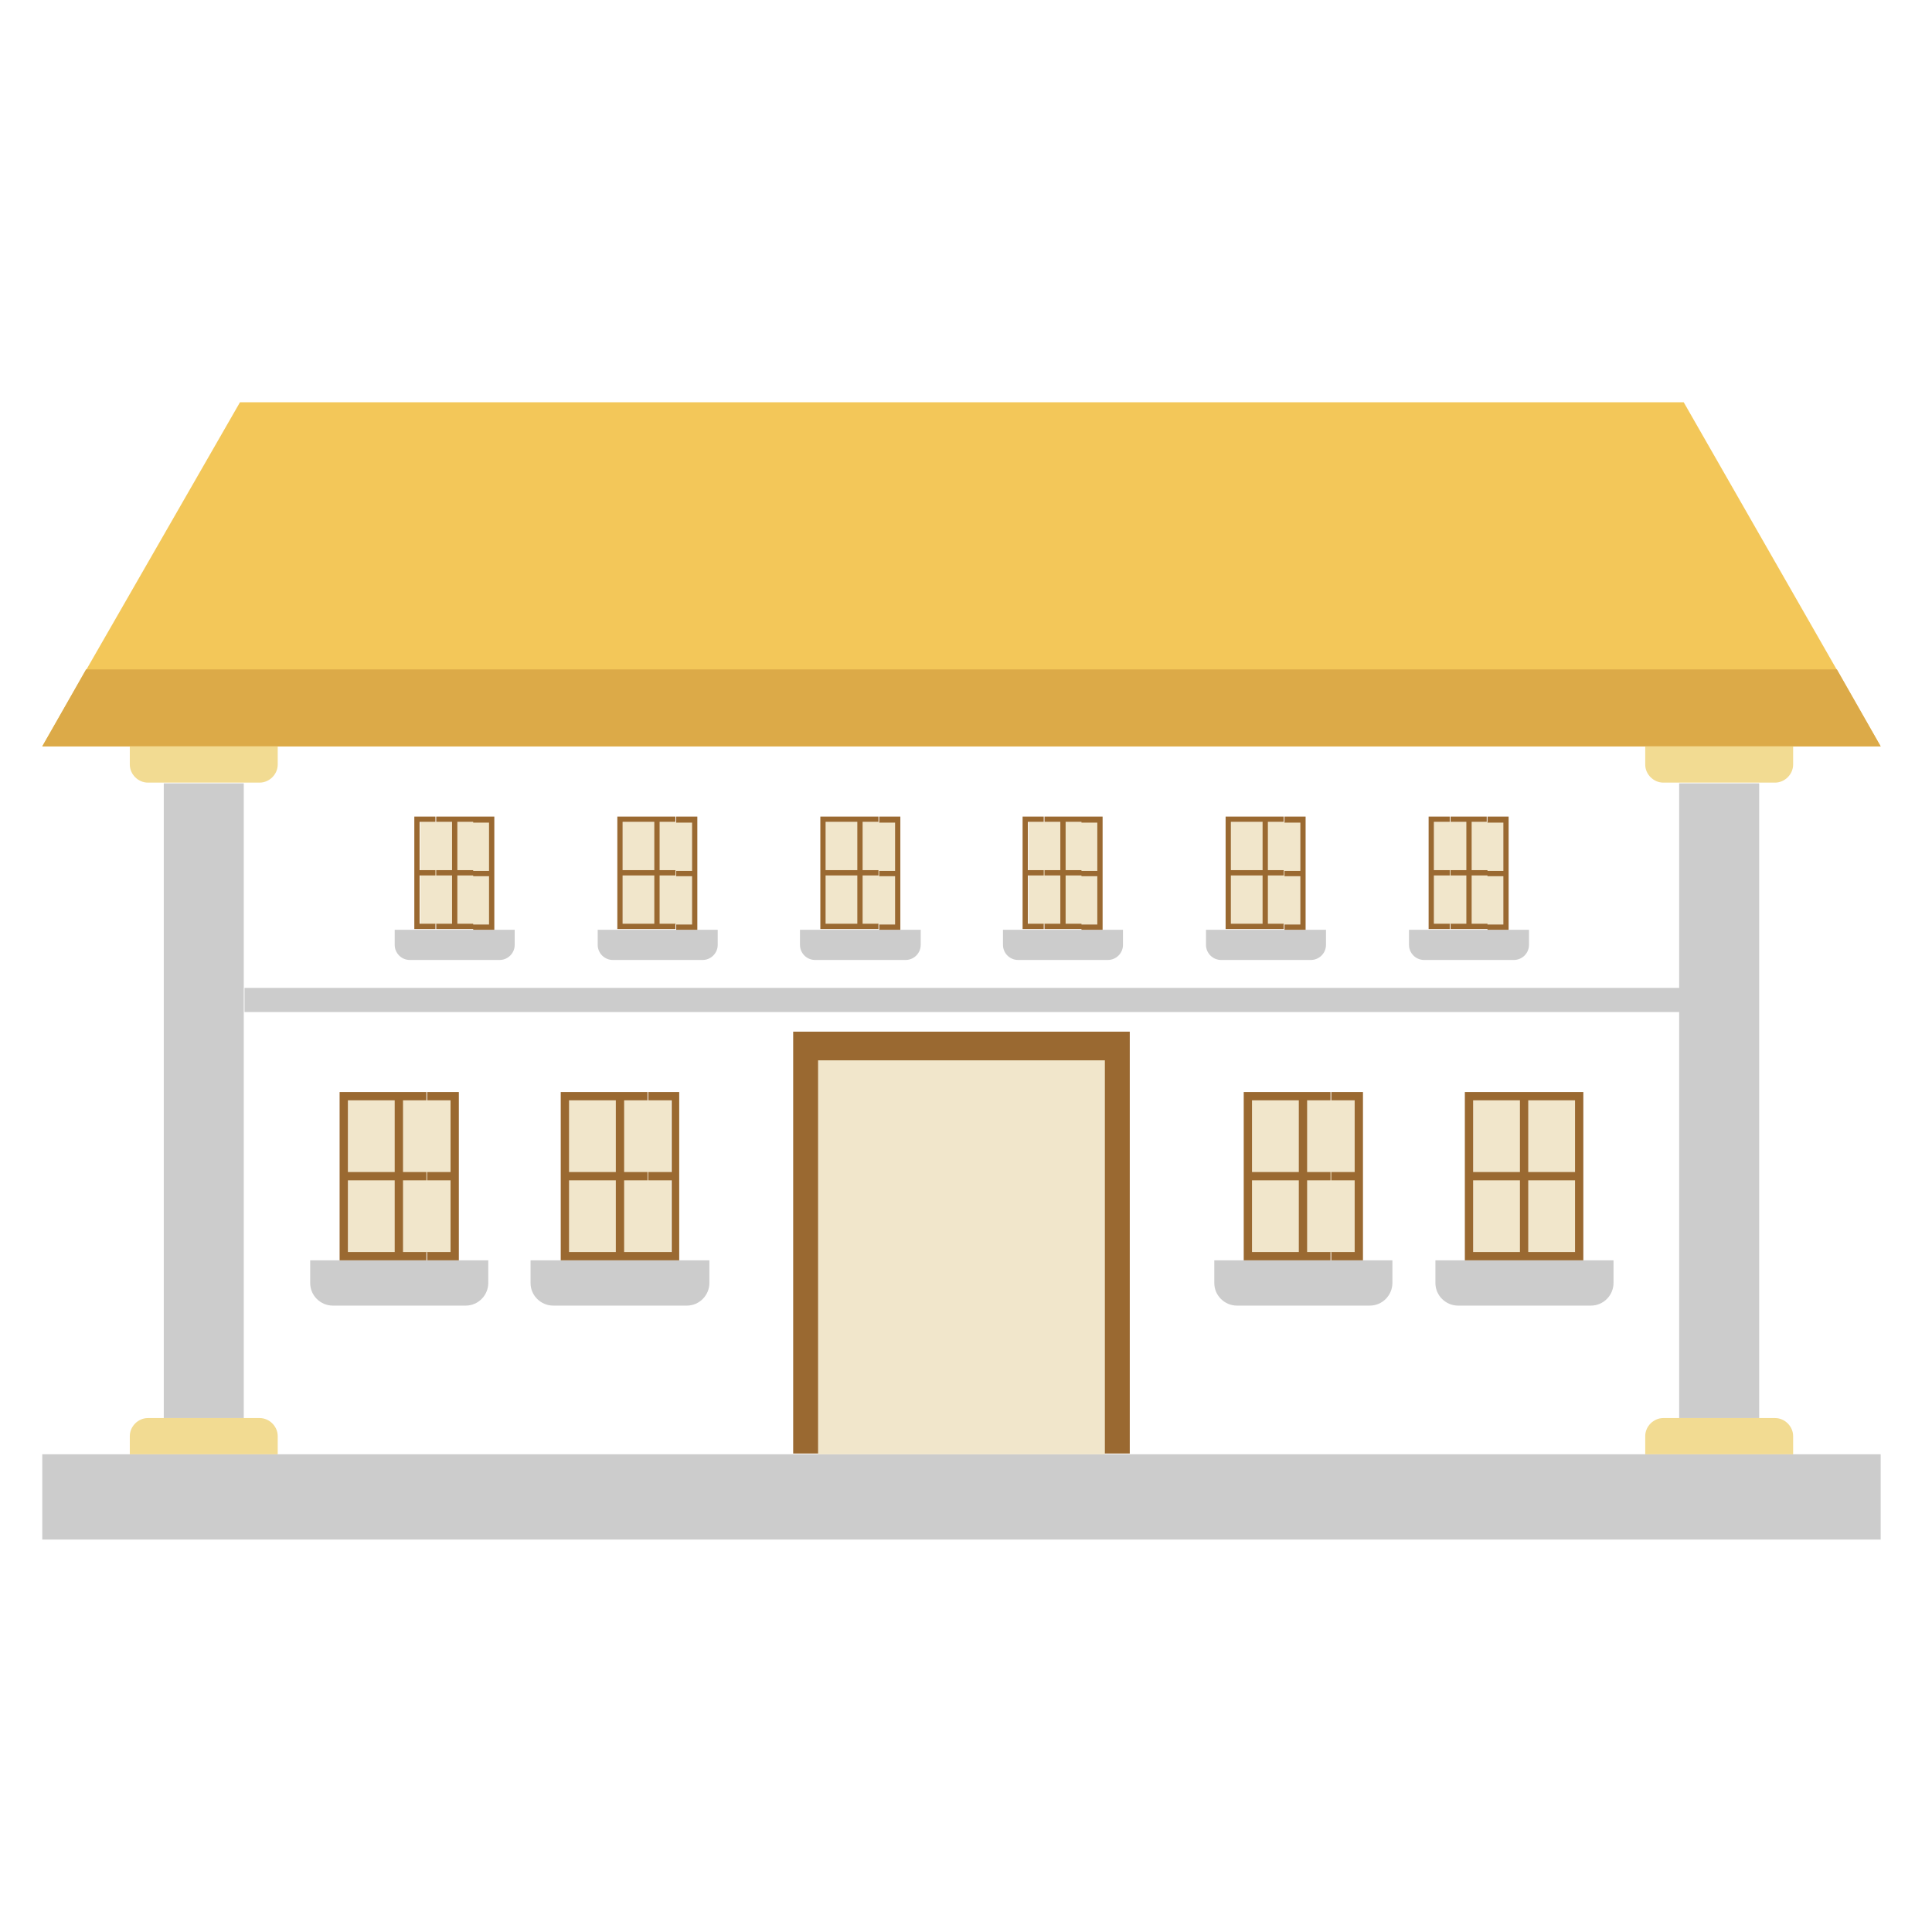 <?xml version="1.0" encoding="utf-8"?>
<!-- Generator: Adobe Illustrator 22.1.0, SVG Export Plug-In . SVG Version: 6.00 Build 0)  -->
<svg version="1.1" id="Layer_1" xmlns="http://www.w3.org/2000/svg" xmlns:xlink="http://www.w3.org/1999/xlink" x="0px" y="0px"
	 viewBox="0 0 256 256" style="enable-background:new 0 0 256 256;" xml:space="preserve">
<g>
	<g>
		<rect x="5.6" y="192.7" style="opacity:0.2;fill-rule:evenodd;clip-rule:evenodd;" width="243.6" height="11.3"/>
		<rect x="21.7" y="103.8" style="opacity:0.2;fill-rule:evenodd;clip-rule:evenodd;" width="10.6" height="84.1"/>
		<rect x="222.5" y="103.8" style="opacity:0.2;fill-rule:evenodd;clip-rule:evenodd;" width="10.6" height="84.1"/>
		<path style="opacity:0.2;fill-rule:evenodd;clip-rule:evenodd;" d="M160.9,167h23.6v3c0,1.6-1.3,3-3,3h-17.6c-1.6,0-3-1.3-3-3V167
			z"/>
		<path style="opacity:0.2;fill-rule:evenodd;clip-rule:evenodd;" d="M41.1,167h23.6v3c0,1.6-1.3,3-3,3H44.1c-1.6,0-3-1.3-3-3V167z"
			/>
		<path style="opacity:0.2;fill-rule:evenodd;clip-rule:evenodd;" d="M190.2,167h23.6v3c0,1.6-1.3,3-3,3h-17.6c-1.6,0-3-1.3-3-3V167
			z"/>
		<path style="opacity:0.2;fill-rule:evenodd;clip-rule:evenodd;" d="M70.4,167h23.6v3c0,1.6-1.3,3-3,3H73.3c-1.6,0-3-1.3-3-3V167z"
			/>
		<path style="opacity:0.2;fill-rule:evenodd;clip-rule:evenodd;" d="M106.1,123.2h15.9v2c0,1.1-0.9,2-2,2H108c-1.1,0-2-0.9-2-2
			V123.2z"/>
		<path style="opacity:0.2;fill-rule:evenodd;clip-rule:evenodd;" d="M52.3,123.2h15.9v2c0,1.1-0.9,2-2,2H54.3c-1.1,0-2-0.9-2-2
			V123.2z"/>
		<path style="opacity:0.2;fill-rule:evenodd;clip-rule:evenodd;" d="M132.9,123.2h15.9v2c0,1.1-0.9,2-2,2h-11.9c-1.1,0-2-0.9-2-2
			V123.2z"/>
		<path style="opacity:0.2;fill-rule:evenodd;clip-rule:evenodd;" d="M159.8,123.2h15.9v2c0,1.1-0.9,2-2,2h-11.9c-1.1,0-2-0.9-2-2
			V123.2z"/>
		<path style="opacity:0.2;fill-rule:evenodd;clip-rule:evenodd;" d="M186.7,123.2h15.9v2c0,1.1-0.9,2-2,2h-11.9c-1.1,0-2-0.9-2-2
			V123.2z"/>
		<path style="opacity:0.2;fill-rule:evenodd;clip-rule:evenodd;" d="M79.2,123.2h15.9v2c0,1.1-0.9,2-2,2H81.2c-1.1,0-2-0.9-2-2
			V123.2z"/>
		<rect x="32.4" y="130.9" style="opacity:0.2;fill-rule:evenodd;clip-rule:evenodd;" width="190.1" height="3.2"/>
	</g>
	<polygon style="fill-rule:evenodd;clip-rule:evenodd;fill:#F3C759;" points="5.6,98.9 44.1,98.9 98.7,98.9 156.1,98.9 182.8,98.9 
		249.2,98.9 223.1,53.3 182.8,53.3 129.9,53.3 124.9,53.3 44.1,53.3 31.8,53.3 	"/>
	<polygon style="fill-rule:evenodd;clip-rule:evenodd;fill:#DCAA48;" points="5.6,98.9 44.1,98.9 98.7,98.9 156.1,98.9 182.8,98.9 
		249.2,98.9 243.4,88.7 11.4,88.7 	"/>
	<path style="fill-rule:evenodd;clip-rule:evenodd;fill:#F2DB92;" d="M17.2,98.9h19.6v2.4c0,1.3-1.1,2.4-2.4,2.4H19.6
		c-1.3,0-2.4-1.1-2.4-2.4V98.9z"/>
	<path style="fill-rule:evenodd;clip-rule:evenodd;fill:#F2DB92;" d="M218,98.9h19.6v2.4c0,1.3-1.1,2.4-2.4,2.4h-14.8
		c-1.3,0-2.4-1.1-2.4-2.4V98.9z"/>
	<path style="fill-rule:evenodd;clip-rule:evenodd;fill:#F2DB92;" d="M17.2,192.7h19.6v-2.4c0-1.3-1.1-2.4-2.4-2.4H19.6
		c-1.3,0-2.4,1.1-2.4,2.4V192.7z"/>
	<path style="fill-rule:evenodd;clip-rule:evenodd;fill:#F2DB92;" d="M218,192.7h19.6v-2.4c0-1.3-1.1-2.4-2.4-2.4h-14.8
		c-1.3,0-2.4,1.1-2.4,2.4V192.7z"/>
	<rect x="105.1" y="136.7" style="fill-rule:evenodd;clip-rule:evenodd;fill:#9A6931;" width="44.6" height="55.9"/>
	<rect x="108.4" y="140.5" style="fill-rule:evenodd;clip-rule:evenodd;fill:#F1E6CB;" width="38" height="52.2"/>
	<rect x="165.9" y="145.8" style="fill-rule:evenodd;clip-rule:evenodd;fill:#F1E6CB;" width="13.6" height="20.2"/>
	<path style="fill-rule:evenodd;clip-rule:evenodd;fill:#9A6931;" d="M176.4,144.7h4.2V167h-4.2v-1.1h3.1v-9.5h-3.1v-1.1h3.1v-9.5
		h-3.1V144.7z M169,144.7h3.1h1.1h3.1v1.1h-3.1v9.5h3.1v1.1h-3.1v9.5h3.1v1.1h-3.1v0h-1.1v0H169v-1.1h3.1v-9.5H169v-1.1h3.1v-9.5
		H169V144.7z M164.8,144.7h4.2v1.1h-3.1v9.5h3.1v1.1h-3.1v9.5h3.1v1.1h-4.2V144.7z"/>
	<rect x="46.1" y="145.8" style="fill-rule:evenodd;clip-rule:evenodd;fill:#F1E6CB;" width="13.6" height="20.2"/>
	<path style="fill-rule:evenodd;clip-rule:evenodd;fill:#9A6931;" d="M56.6,144.7h4.2V167h-4.2v-1.1h3.1v-9.5h-3.1v-1.1h3.1v-9.5
		h-3.1V144.7z M49.2,144.7h3.1h1.1h3.1v1.1h-3.1v9.5h3.1v1.1h-3.1v9.5h3.1v1.1h-3.1v0h-1.1v0h-3.1v-1.1h3.1v-9.5h-3.1v-1.1h3.1v-9.5
		h-3.1V144.7z M45,144.7h4.2v1.1h-3.1v9.5h3.1v1.1h-3.1v9.5h3.1v1.1H45V144.7z"/>
	<rect x="195.2" y="145.8" style="fill-rule:evenodd;clip-rule:evenodd;fill:#F1E6CB;" width="13.6" height="20.2"/>
	<path style="fill-rule:evenodd;clip-rule:evenodd;fill:#9A6931;" d="M205.6,144.7h4.2V167h-4.2v-1.1h3.1v-9.5h-3.1v-1.1h3.1v-9.5
		h-3.1V144.7z M198.3,144.7h3.1h1.1h3.1v1.1h-3.1v9.5h3.1v1.1h-3.1v9.5h3.1v1.1h-3.1v0h-1.1v0h-3.1v-1.1h3.1v-9.5h-3.1v-1.1h3.1
		v-9.5h-3.1V144.7z M194.1,144.7h4.2v1.1h-3.1v9.5h3.1v1.1h-3.1v9.5h3.1v1.1h-4.2V144.7z"/>
	<rect x="75.3" y="145.8" style="fill-rule:evenodd;clip-rule:evenodd;fill:#F1E6CB;" width="13.6" height="20.2"/>
	<path style="fill-rule:evenodd;clip-rule:evenodd;fill:#9A6931;" d="M85.8,144.7h4.2V167h-4.2v-1.1H89v-9.5h-3.1v-1.1H89v-9.5h-3.1
		V144.7z M78.5,144.7h3.1h1.1h3.1v1.1h-3.1v9.5h3.1v1.1h-3.1v9.5h3.1v1.1h-3.1v0h-1.1v0h-3.1v-1.1h3.1v-9.5h-3.1v-1.1h3.1v-9.5h-3.1
		V144.7z M74.3,144.7h4.2v1.1h-3.1v9.5h3.1v1.1h-3.1v9.5h3.1v1.1h-4.2V144.7z"/>
	<rect x="109.4" y="108.9" style="fill-rule:evenodd;clip-rule:evenodd;fill:#F1E6CB;" width="9.2" height="13.6"/>
	<path style="fill-rule:evenodd;clip-rule:evenodd;fill:#9A6931;" d="M116.5,108.2h2.8v15h-2.8v-0.7h2.1v-6.4h-2.1v-0.7h2.1v-6.4
		h-2.1V108.2z M111.5,108.2h2.1h0.7h2.1v0.7h-2.1v6.4h2.1v0.7h-2.1v6.4h2.1v0.7h-2.1v0h-0.7v0h-2.1v-0.7h2.1v-6.4h-2.1v-0.7h2.1
		v-6.4h-2.1V108.2z M108.7,108.2h2.8v0.7h-2.1v6.4h2.1v0.7h-2.1v6.4h2.1v0.7h-2.8V108.2z"/>
	<rect x="55.7" y="108.9" style="fill-rule:evenodd;clip-rule:evenodd;fill:#F1E6CB;" width="9.2" height="13.6"/>
	<path style="fill-rule:evenodd;clip-rule:evenodd;fill:#9A6931;" d="M62.7,108.2h2.8v15h-2.8v-0.7h2.1v-6.4h-2.1v-0.7h2.1v-6.4
		h-2.1V108.2z M57.8,108.2h2.1h0.7h2.1v0.7h-2.1v6.4h2.1v0.7h-2.1v6.4h2.1v0.7h-2.1v0h-0.7v0h-2.1v-0.7h2.1v-6.4h-2.1v-0.7h2.1v-6.4
		h-2.1V108.2z M54.9,108.2h2.8v0.7h-2.1v6.4h2.1v0.7h-2.1v6.4h2.1v0.7h-2.8V108.2z"/>
	<rect x="136.3" y="108.9" style="fill-rule:evenodd;clip-rule:evenodd;fill:#F1E6CB;" width="9.2" height="13.6"/>
	<path style="fill-rule:evenodd;clip-rule:evenodd;fill:#9A6931;" d="M143.3,108.2h2.8v15h-2.8v-0.7h2.1v-6.4h-2.1v-0.7h2.1v-6.4
		h-2.1V108.2z M138.4,108.2h2.1h0.7h2.1v0.7h-2.1v6.4h2.1v0.7h-2.1v6.4h2.1v0.7h-2.1v0h-0.7v0h-2.1v-0.7h2.1v-6.4h-2.1v-0.7h2.1
		v-6.4h-2.1V108.2z M135.5,108.2h2.8v0.7h-2.1v6.4h2.1v0.7h-2.1v6.4h2.1v0.7h-2.8V108.2z"/>
	<rect x="163.1" y="108.9" style="fill-rule:evenodd;clip-rule:evenodd;fill:#F1E6CB;" width="9.2" height="13.6"/>
	<path style="fill-rule:evenodd;clip-rule:evenodd;fill:#9A6931;" d="M170.2,108.2h2.8v15h-2.8v-0.7h2.1v-6.4h-2.1v-0.7h2.1v-6.4
		h-2.1V108.2z M165.2,108.2h2.1h0.7h2.1v0.7h-2.1v6.4h2.1v0.7h-2.1v6.4h2.1v0.7h-2.1v0h-0.7v0h-2.1v-0.7h2.1v-6.4h-2.1v-0.7h2.1
		v-6.4h-2.1V108.2z M162.4,108.2h2.8v0.7h-2.1v6.4h2.1v0.7h-2.1v6.4h2.1v0.7h-2.8V108.2z"/>
	<rect x="190" y="108.9" style="fill-rule:evenodd;clip-rule:evenodd;fill:#F1E6CB;" width="9.2" height="13.6"/>
	<path style="fill-rule:evenodd;clip-rule:evenodd;fill:#9A6931;" d="M197.1,108.2h2.8v15h-2.8v-0.7h2.1v-6.4h-2.1v-0.7h2.1v-6.4
		h-2.1V108.2z M192.1,108.2h2.1h0.7h2.1v0.7H195v6.4h2.1v0.7H195v6.4h2.1v0.7H195v0h-0.7v0h-2.1v-0.7h2.1v-6.4h-2.1v-0.7h2.1v-6.4
		h-2.1V108.2z M189.3,108.2h2.8v0.7H190v6.4h2.1v0.7H190v6.4h2.1v0.7h-2.8V108.2z"/>
	<rect x="82.5" y="108.9" style="fill-rule:evenodd;clip-rule:evenodd;fill:#F1E6CB;" width="9.2" height="13.6"/>
	<path style="fill-rule:evenodd;clip-rule:evenodd;fill:#9A6931;" d="M89.6,108.2h2.8v15h-2.8v-0.7h2.1v-6.4h-2.1v-0.7h2.1v-6.4
		h-2.1V108.2z M84.6,108.2h2.1h0.7h2.1v0.7h-2.1v6.4h2.1v0.7h-2.1v6.4h2.1v0.7h-2.1v0h-0.7v0h-2.1v-0.7h2.1v-6.4h-2.1v-0.7h2.1v-6.4
		h-2.1V108.2z M81.8,108.2h2.8v0.7h-2.1v6.4h2.1v0.7h-2.1v6.4h2.1v0.7h-2.8V108.2z"/>
</g>
</svg>
